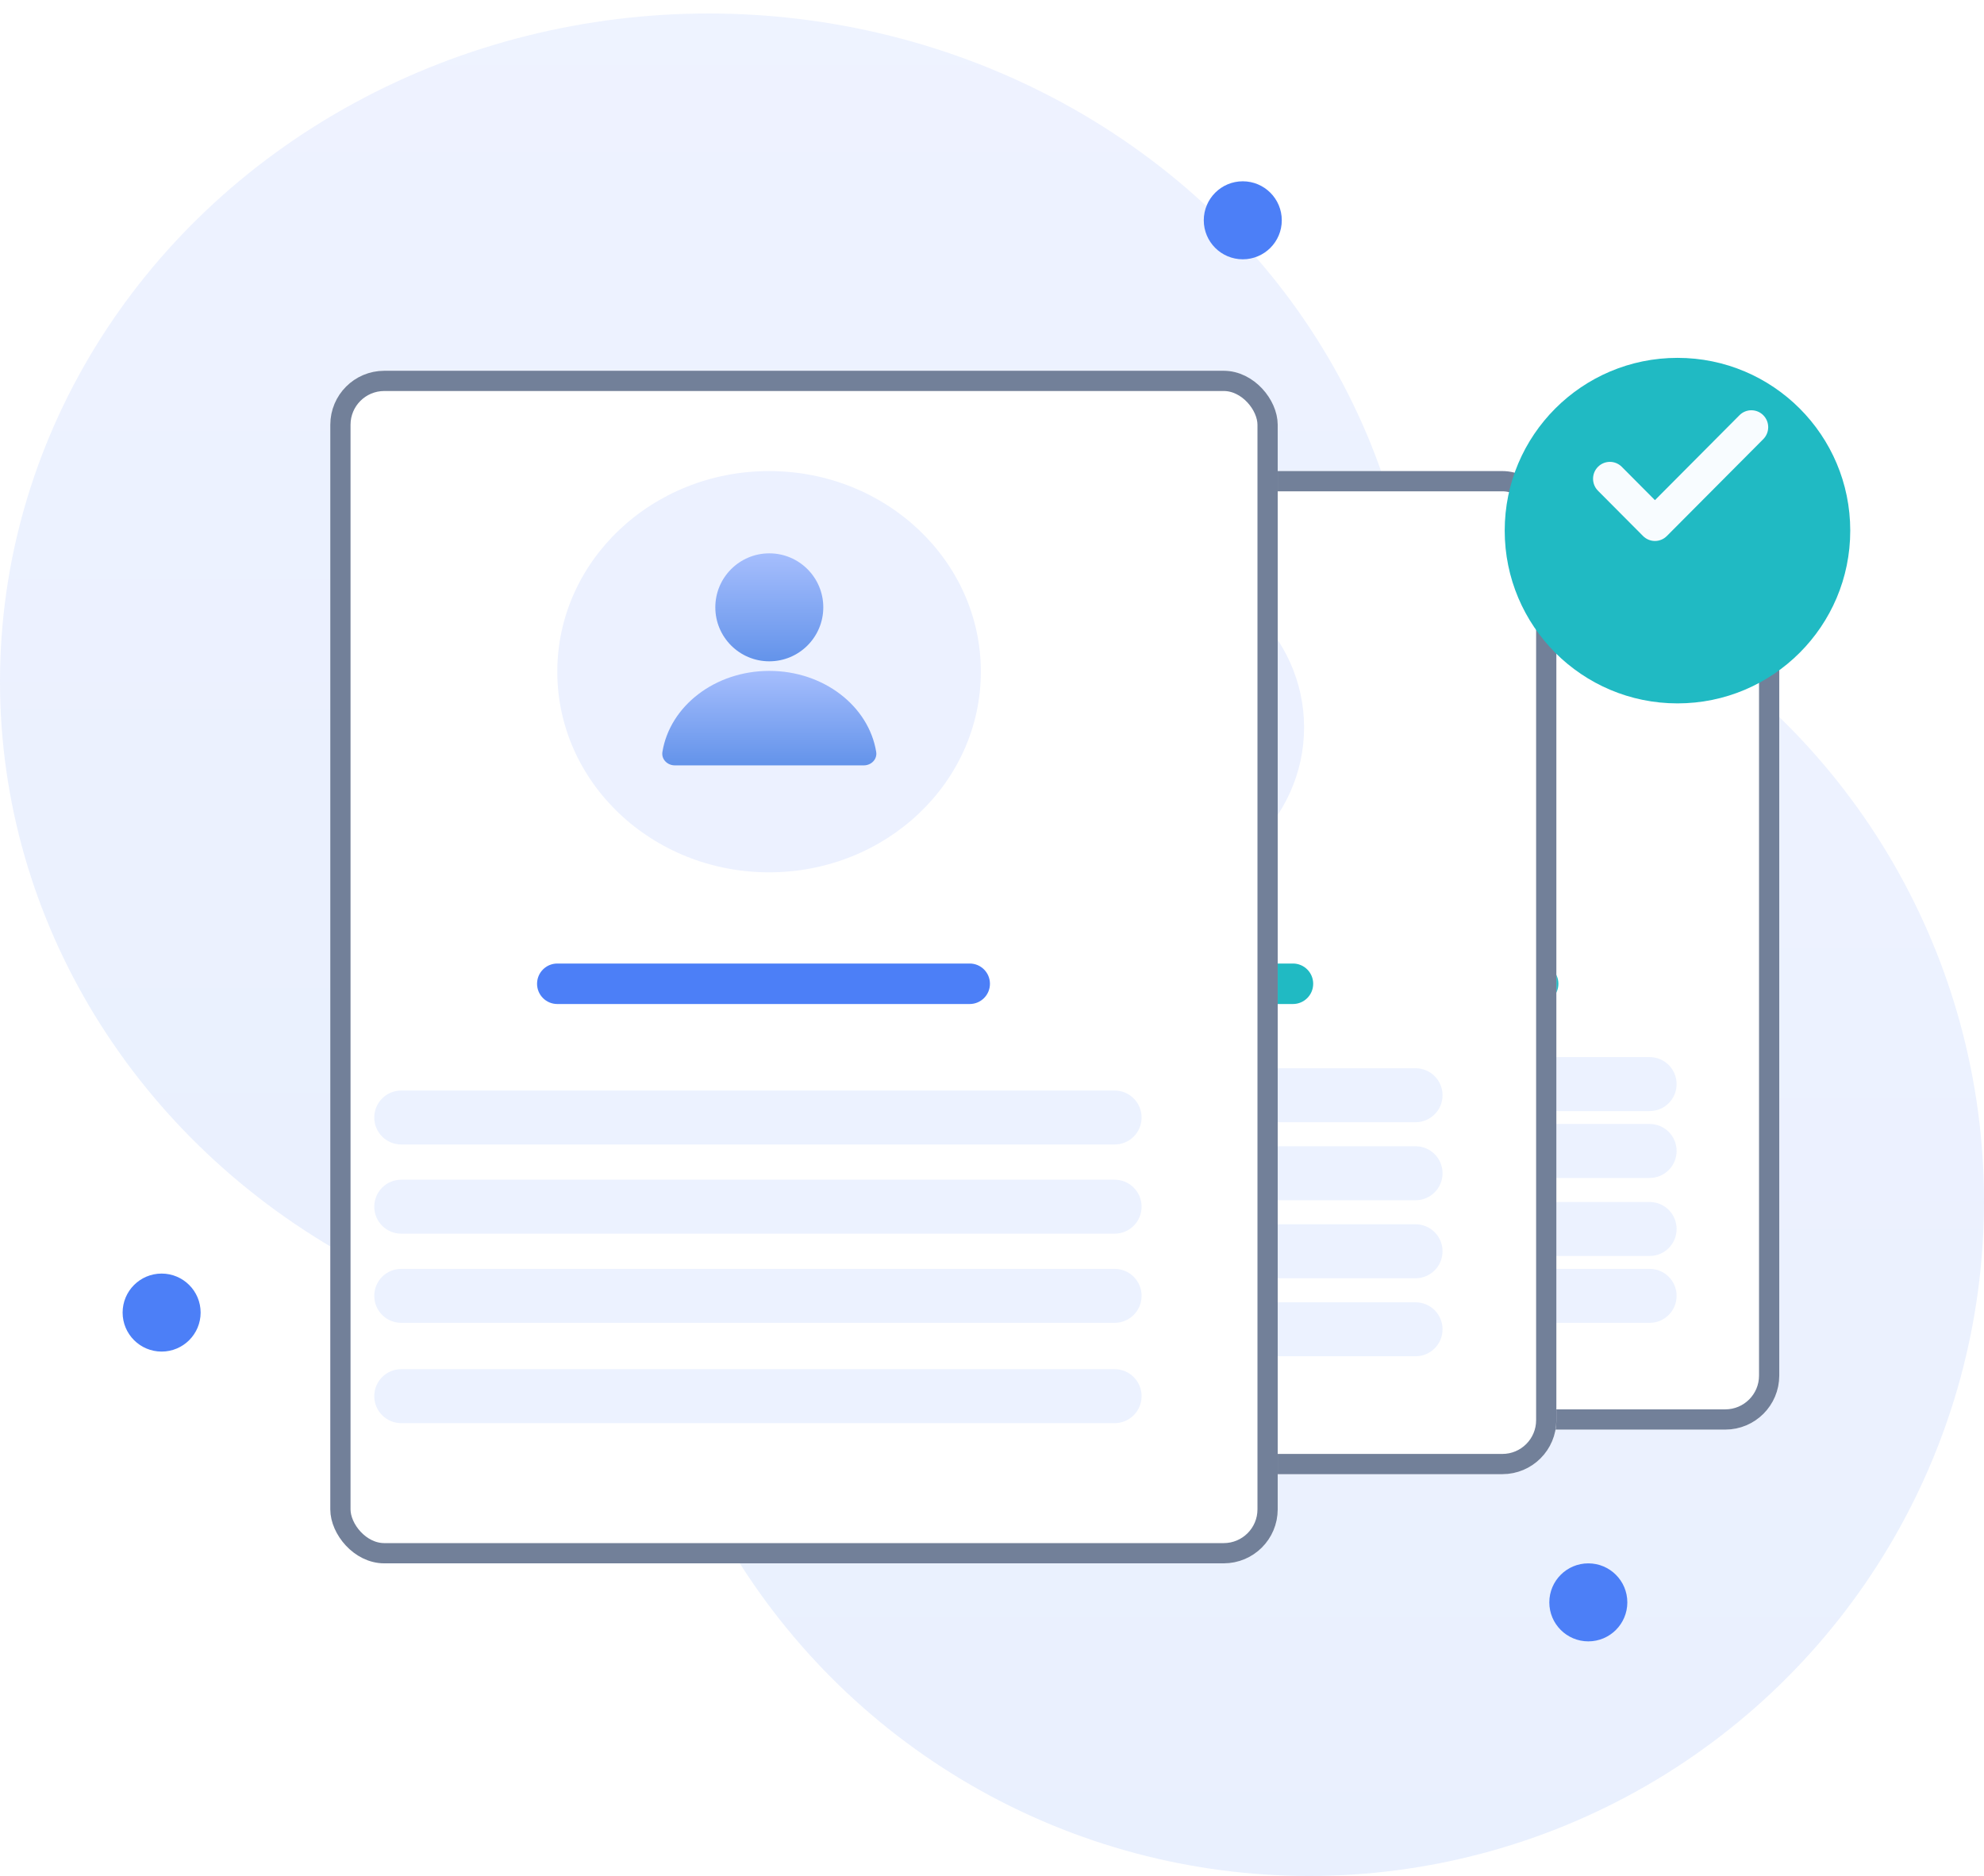 <svg width="147" height="139" viewBox="0 0 147 139" fill="none" xmlns="http://www.w3.org/2000/svg">
<ellipse opacity="0.2" cx="52.5" cy="50.5" rx="52.5" ry="49.5" fill="url(#paint0_linear)"/>
<circle opacity="0.2" cx="97" cy="89" r="50" fill="url(#paint1_linear)"/>
<g filter="url(#filter0_d)">
<rect x="75.977" y="38.208" width="52.854" height="67.719" rx="4" fill="white"/>
<rect x="76.727" y="38.958" width="51.354" height="66.219" rx="3.25" stroke="#728099" stroke-width="1.5"/>
</g>
<ellipse cx="102.817" cy="55.964" rx="11.975" ry="11.149" fill="#ECF1FF"/>
<ellipse cx="102.404" cy="51.834" rx="3.303" ry="2.89" fill="#728099"/>
<path d="M108.88 59.517C109.024 60.05 108.565 60.506 108.012 60.506C106.845 60.506 104.77 60.506 102.404 60.506C100.039 60.506 97.964 60.506 96.796 60.506C96.244 60.506 95.785 60.05 95.929 59.517C96.54 57.254 99.207 55.55 102.404 55.55C105.602 55.55 108.269 57.254 108.88 59.517Z" fill="#728099"/>
<path d="M90.843 71.393C90.014 71.393 89.343 72.065 89.343 72.893C89.343 73.722 90.014 74.393 90.843 74.393L90.843 71.393ZM113.966 74.393C114.795 74.393 115.466 73.722 115.466 72.893C115.466 72.065 114.795 71.393 113.966 71.393L113.966 74.393ZM90.843 74.393L113.966 74.393L113.966 71.393L90.843 71.393L90.843 74.393Z" fill="#20BAC3"/>
<path d="M81.758 94.017C80.654 94.017 79.758 94.912 79.758 96.017C79.758 97.121 80.654 98.017 81.758 98.017V94.017ZM122.225 98.017C123.329 98.017 124.225 97.121 124.225 96.017C124.225 94.912 123.329 94.017 122.225 94.017V98.017ZM81.758 98.017H122.225V94.017H81.758V98.017Z" fill="#ECF2FF"/>
<path d="M81.758 89.062C80.654 89.062 79.758 89.957 79.758 91.062C79.758 92.166 80.654 93.062 81.758 93.062V89.062ZM122.225 93.062C123.329 93.062 124.225 92.166 124.225 91.062C124.225 89.957 123.329 89.062 122.225 89.062V93.062ZM81.758 93.062H122.225V89.062H81.758V93.062Z" fill="#ECF2FF"/>
<path d="M81.758 83.281C80.654 83.281 79.758 84.176 79.758 85.281C79.758 86.386 80.654 87.281 81.758 87.281V83.281ZM122.225 87.281C123.329 87.281 124.225 86.386 124.225 85.281C124.225 84.176 123.329 83.281 122.225 83.281V87.281ZM81.758 87.281H122.225V83.281H81.758V87.281Z" fill="#ECF2FF"/>
<path d="M81.758 78.326C80.654 78.326 79.758 79.221 79.758 80.326C79.758 81.43 80.654 82.326 81.758 82.326V78.326ZM122.225 82.326C123.329 82.326 124.225 81.43 124.225 80.326C124.225 79.221 123.329 78.326 122.225 78.326V82.326ZM81.758 82.326H122.225V78.326H81.758V82.326Z" fill="#ECF2FF"/>
<g filter="url(#filter1_d)">
<rect x="53.68" y="34.904" width="58.635" height="74.326" rx="4" fill="white"/>
<rect x="54.43" y="35.654" width="57.135" height="72.826" rx="3.25" stroke="#728099" stroke-width="1.5"/>
</g>
<ellipse cx="83.41" cy="53.899" rx="13.213" ry="12.388" fill="#ECF1FF"/>
<ellipse cx="82.997" cy="49.77" rx="3.716" ry="3.303" fill="#728099"/>
<path d="M89.913 58.687C90.027 59.227 89.57 59.68 89.017 59.68C87.79 59.68 85.553 59.68 82.997 59.68C80.441 59.68 78.204 59.68 76.977 59.68C76.424 59.68 75.967 59.227 76.081 58.687C76.652 55.967 79.531 53.899 82.997 53.899C86.463 53.899 89.342 55.967 89.913 58.687Z" fill="#728099"/>
<path d="M70.197 71.393C69.368 71.393 68.697 72.065 68.697 72.893C68.697 73.722 69.368 74.393 70.197 74.393L70.197 71.393ZM95.798 74.393C96.626 74.393 97.298 73.722 97.298 72.893C97.298 72.065 96.626 71.393 95.798 71.393L95.798 74.393ZM70.197 74.393L95.798 74.393L95.798 71.393L70.197 71.393L70.197 74.393Z" fill="#20BAC3"/>
<path d="M60.286 96.494C59.182 96.494 58.286 97.39 58.286 98.494C58.286 99.599 59.182 100.494 60.286 100.494V96.494ZM104.882 100.494C105.987 100.494 106.882 99.599 106.882 98.494C106.882 97.39 105.987 96.494 104.882 96.494V100.494ZM60.286 100.494H104.882V96.494H60.286V100.494Z" fill="#ECF2FF"/>
<path d="M60.286 90.713C59.182 90.713 58.286 91.609 58.286 92.713C58.286 93.818 59.182 94.713 60.286 94.713V90.713ZM104.882 94.713C105.987 94.713 106.882 93.818 106.882 92.713C106.882 91.609 105.987 90.713 104.882 90.713V94.713ZM60.286 94.713H104.882V90.713H60.286V94.713Z" fill="#ECF2FF"/>
<path d="M60.286 84.933C59.182 84.933 58.286 85.828 58.286 86.933C58.286 88.037 59.182 88.933 60.286 88.933V84.933ZM104.882 88.933C105.987 88.933 106.882 88.037 106.882 86.933C106.882 85.828 105.987 84.933 104.882 84.933V88.933ZM60.286 88.933H104.882V84.933H60.286V88.933Z" fill="#ECF2FF"/>
<path d="M60.286 79.152C59.182 79.152 58.286 80.047 58.286 81.152C58.286 82.256 59.182 83.152 60.286 83.152V79.152ZM104.882 83.152C105.987 83.152 106.882 82.256 106.882 81.152C106.882 80.047 105.987 79.152 104.882 79.152V83.152ZM60.286 83.152H104.882V79.152H60.286V83.152Z" fill="#ECF2FF"/>
<g filter="url(#filter2_d)">
<rect x="21.472" y="27.472" width="70.197" height="88.365" rx="4" fill="white"/>
<rect x="22.222" y="28.222" width="68.697" height="86.865" rx="3.25" stroke="#728099" stroke-width="1.5"/>
</g>
<ellipse cx="56.983" cy="49.77" rx="15.691" ry="14.865" fill="#ECF1FF"/>
<path d="M41.292 71.393C40.464 71.393 39.792 72.065 39.792 72.893C39.792 73.722 40.464 74.393 41.292 74.393L41.292 71.393ZM71.848 74.393C72.677 74.393 73.348 73.722 73.348 72.893C73.348 72.065 72.677 71.393 71.848 71.393L71.848 74.393ZM41.292 74.393L71.848 74.393L71.848 71.393L41.292 71.393L41.292 74.393Z" fill="#4C7FF7"/>
<path d="M29.73 101.449C28.626 101.449 27.73 102.345 27.73 103.449C27.73 104.554 28.626 105.449 29.73 105.449V101.449ZM82.584 105.449C83.689 105.449 84.584 104.554 84.584 103.449C84.584 102.345 83.689 101.449 82.584 101.449V105.449ZM29.73 105.449H82.584V101.449H29.73V105.449Z" fill="#ECF2FF"/>
<path d="M29.73 94.017C28.626 94.017 27.73 94.912 27.73 96.017C27.73 97.121 28.626 98.017 29.73 98.017V94.017ZM82.584 98.017C83.689 98.017 84.584 97.121 84.584 96.017C84.584 94.912 83.689 94.017 82.584 94.017V98.017ZM29.73 98.017H82.584V94.017H29.73V98.017Z" fill="#ECF2FF"/>
<path d="M29.73 87.41C28.626 87.41 27.73 88.306 27.73 89.41C27.73 90.515 28.626 91.41 29.73 91.41V87.41ZM82.584 91.41C83.689 91.41 84.584 90.515 84.584 89.41C84.584 88.306 83.689 87.41 82.584 87.41V91.41ZM29.73 91.41H82.584V87.41H29.73V91.41Z" fill="#ECF2FF"/>
<path d="M29.73 80.803C28.626 80.803 27.73 81.699 27.73 82.803C27.73 83.908 28.626 84.803 29.73 84.803V80.803ZM82.584 84.803C83.689 84.803 84.584 83.908 84.584 82.803C84.584 81.699 83.689 80.803 82.584 80.803V84.803ZM29.73 84.803H82.584V80.803H29.73V84.803Z" fill="#ECF2FF"/>
<circle cx="11.975" cy="97.256" r="2.89" fill="#4C7FF7"/>
<circle cx="117.683" cy="118.728" r="2.89" fill="#4C7FF7"/>
<circle cx="92.081" cy="16.323" r="2.89" fill="#4C7FF7"/>
<g filter="url(#filter3_d)">
<circle cx="124.289" cy="35.317" r="12.801" fill="#20BAC3"/>
</g>
<path d="M130.646 32.538C131.133 32.048 131.133 31.255 130.646 30.766C130.159 30.276 129.369 30.276 128.882 30.766L130.646 32.538ZM122.62 38.831L121.738 39.717C121.972 39.952 122.289 40.084 122.62 40.084C122.95 40.084 123.267 39.952 123.501 39.717L122.62 38.831ZM120.162 34.589C119.675 34.1 118.886 34.1 118.399 34.589C117.912 35.078 117.912 35.872 118.399 36.361L120.162 34.589ZM128.882 30.766L121.738 37.945L123.501 39.717L130.646 32.538L128.882 30.766ZM123.501 37.945L120.162 34.589L118.399 36.361L121.738 39.717L123.501 37.945Z" fill="#F8FCFF"/>
<circle cx="57" cy="45" r="4" fill="url(#paint2_linear)"/>
<path d="M64.92 55.714C65.008 56.26 64.553 56.71 64.001 56.71C62.637 56.71 60.013 56.71 57 56.71C53.987 56.71 51.363 56.71 49.999 56.71C49.447 56.71 48.992 56.26 49.08 55.714C49.633 52.32 52.968 49.71 57 49.71C61.032 49.71 64.367 52.32 64.92 55.714Z" fill="url(#paint3_linear)"/>
<defs>
<filter id="filter0_d" x="75.977" y="37.208" width="56.854" height="69.719" filterUnits="userSpaceOnUse" color-interpolation-filters="sRGB">
<feFlood flood-opacity="0" result="BackgroundImageFix"/>
<feColorMatrix in="SourceAlpha" type="matrix" values="0 0 0 0 0 0 0 0 0 0 0 0 0 0 0 0 0 0 127 0"/>
<feOffset dx="3"/>
<feGaussianBlur stdDeviation="0.5"/>
<feColorMatrix type="matrix" values="0 0 0 0 0 0 0 0 0 0 0 0 0 0 0 0 0 0 0.08 0"/>
<feBlend mode="normal" in2="BackgroundImageFix" result="effect1_dropShadow"/>
<feBlend mode="normal" in="SourceGraphic" in2="effect1_dropShadow" result="shape"/>
</filter>
<filter id="filter1_d" x="53.68" y="33.904" width="62.635" height="76.326" filterUnits="userSpaceOnUse" color-interpolation-filters="sRGB">
<feFlood flood-opacity="0" result="BackgroundImageFix"/>
<feColorMatrix in="SourceAlpha" type="matrix" values="0 0 0 0 0 0 0 0 0 0 0 0 0 0 0 0 0 0 127 0"/>
<feOffset dx="3"/>
<feGaussianBlur stdDeviation="0.5"/>
<feColorMatrix type="matrix" values="0 0 0 0 0 0 0 0 0 0 0 0 0 0 0 0 0 0 0.08 0"/>
<feBlend mode="normal" in2="BackgroundImageFix" result="effect1_dropShadow"/>
<feBlend mode="normal" in="SourceGraphic" in2="effect1_dropShadow" result="shape"/>
</filter>
<filter id="filter2_d" x="21.472" y="26.472" width="74.197" height="90.365" filterUnits="userSpaceOnUse" color-interpolation-filters="sRGB">
<feFlood flood-opacity="0" result="BackgroundImageFix"/>
<feColorMatrix in="SourceAlpha" type="matrix" values="0 0 0 0 0 0 0 0 0 0 0 0 0 0 0 0 0 0 127 0"/>
<feOffset dx="3"/>
<feGaussianBlur stdDeviation="0.5"/>
<feColorMatrix type="matrix" values="0 0 0 0 0 0 0 0 0 0 0 0 0 0 0 0 0 0 0.08 0"/>
<feBlend mode="normal" in2="BackgroundImageFix" result="effect1_dropShadow"/>
<feBlend mode="normal" in="SourceGraphic" in2="effect1_dropShadow" result="shape"/>
</filter>
<filter id="filter3_d" x="107.489" y="22.517" width="33.601" height="33.601" filterUnits="userSpaceOnUse" color-interpolation-filters="sRGB">
<feFlood flood-opacity="0" result="BackgroundImageFix"/>
<feColorMatrix in="SourceAlpha" type="matrix" values="0 0 0 0 0 0 0 0 0 0 0 0 0 0 0 0 0 0 127 0"/>
<feOffset dy="4"/>
<feGaussianBlur stdDeviation="2"/>
<feColorMatrix type="matrix" values="0 0 0 0 0.69 0 0 0 0 0.795 0 0 0 0 0.992 0 0 0 0.53 0"/>
<feBlend mode="normal" in2="BackgroundImageFix" result="effect1_dropShadow"/>
<feBlend mode="normal" in="SourceGraphic" in2="effect1_dropShadow" result="shape"/>
</filter>
<linearGradient id="paint0_linear" x1="52.5" y1="1" x2="52.5" y2="100" gradientUnits="userSpaceOnUse">
<stop stop-color="#AAC1FD"/>
<stop offset="1" stop-color="#92B4FC"/>
</linearGradient>
<linearGradient id="paint1_linear" x1="97" y1="39" x2="97" y2="139" gradientUnits="userSpaceOnUse">
<stop stop-color="#AAC1FD"/>
<stop offset="1" stop-color="#92B4FC"/>
</linearGradient>
<linearGradient id="paint2_linear" x1="57" y1="41" x2="57" y2="49" gradientUnits="userSpaceOnUse">
<stop stop-color="#A6BEFD"/>
<stop offset="1" stop-color="#6393EA"/>
</linearGradient>
<linearGradient id="paint3_linear" x1="57" y1="49.71" x2="57" y2="56.71" gradientUnits="userSpaceOnUse">
<stop stop-color="#A6BEFD"/>
<stop offset="1" stop-color="#6393EA"/>
</linearGradient>
</defs>
</svg>
